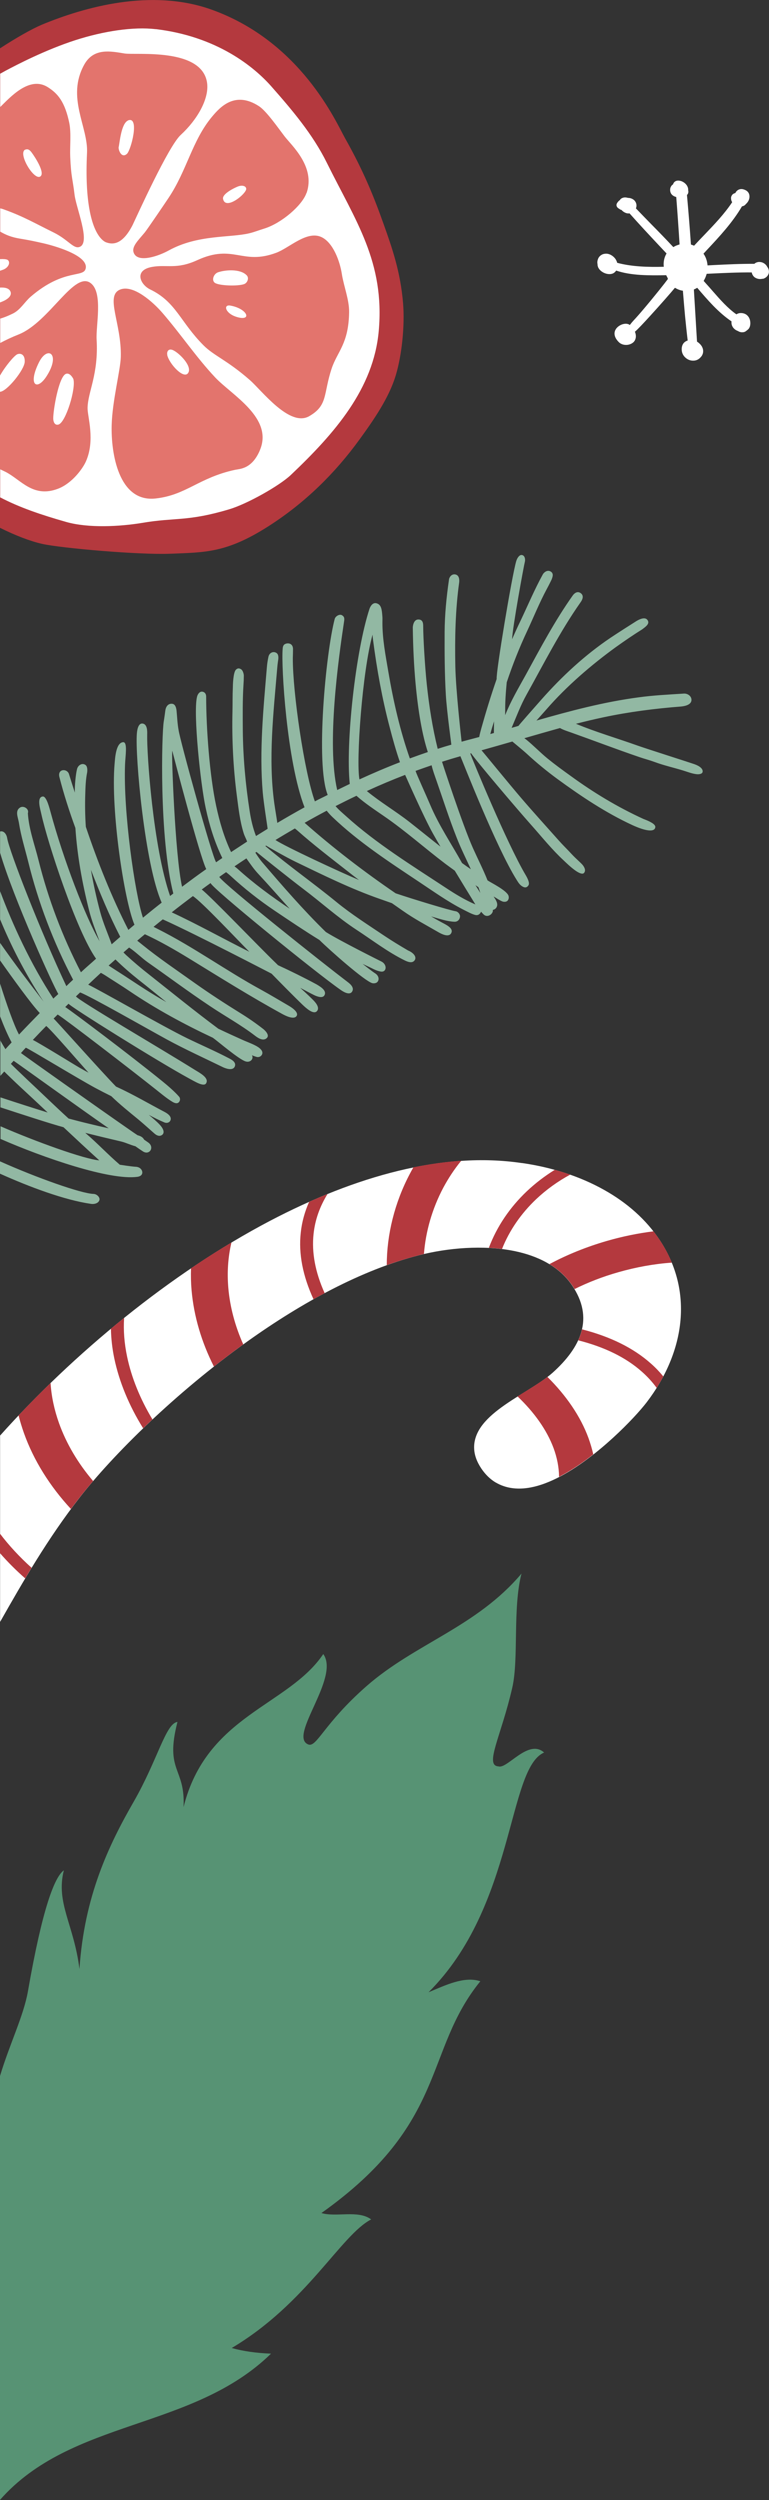 <?xml version="1.0" encoding="UTF-8"?>
<svg id="Layer_2" data-name="Layer 2" xmlns="http://www.w3.org/2000/svg" viewBox="0 0 83.33 270.63">
  <rect x="0" y="0" width="83.33" height="270.63" fill="#333333" stroke="none"/>
  <defs>
    <style>
      .cls-1 {
        fill: #579374;
      }

      .cls-1, .cls-2, .cls-3, .cls-4, .cls-5 {
        fill-rule: evenodd;
      }

      .cls-2 {
        fill: #e3746d;
      }

      .cls-3 {
        fill: #b4393e;
      }

      .cls-4 {
        fill: #92b8a3;
      }

      .cls-5 {
        fill: #fff;
      }
    </style>
  </defs>
  <g id="Layer_7" data-name="Layer 7">
    <g>
      <path class="cls-5" d="M0,155.41c7.9-8.83,18.4-17.56,29.27-23.26,9.24-4.84,18.77-7.51,27.27-6.25h.05c3.13,.45,6.21,1.41,8.88,2.91,2.45,1.37,4.56,3.2,6.08,5.52,1.79,2.74,2.44,5.67,2.19,8.57-.27,3.12-1.59,6.18-3.66,8.89-1.35,1.76-5.32,5.86-9.23,7.96-1.22,.66-2.44,1.13-3.61,1.31-1.26,.19-2.45,.04-3.5-.57l-.06-.03c-.57-.35-1.08-.84-1.52-1.49-.51-.76-.76-1.49-.78-2.18-.03-.72,.17-1.38,.53-2,.95-1.62,2.99-2.88,4.96-4.11,1.14-.71,2.25-1.4,3.02-2.09,1.49-1.34,2.66-2.83,3.11-4.44,.44-1.55,.21-3.26-1.06-5.08-1.4-2.01-3.67-3.13-6.22-3.65-3.37-.68-7.22-.33-10.29,.45-6.25,1.59-12.73,5.14-18.58,9.31-7.92,5.64-14.68,12.39-18.22,16.93-3.44,4.41-6.16,9.12-8.62,13.46v-20.17H0Zm55.44-28.76h0s0,0,0,0Z"/>
      <path class="cls-3" d="M2.73,170.86c-.99-.87-1.9-1.78-2.73-2.73v-2.11c.98,1.29,2.13,2.53,3.42,3.69-.23,.38-.46,.76-.69,1.14h0Zm-.72-17.64c1.11-1.18,2.27-2.35,3.47-3.51,.09,1.47,.41,2.92,.91,4.33,.8,2.24,2.07,4.37,3.7,6.28-.54,.63-1.03,1.23-1.47,1.79-.32,.41-.63,.82-.94,1.23-2.26-2.44-4.03-5.24-5.09-8.22-.22-.63-.42-1.27-.58-1.91h0Zm10.01-9.39c.47-.39,.95-.78,1.43-1.17-.09,1.35,.02,2.75,.32,4.18,.47,2.26,1.41,4.59,2.75,6.81-.34,.32-.68,.64-1.01,.96-1.53-2.45-2.59-5.03-3.12-7.54-.23-1.09-.35-2.18-.37-3.24h0Zm8.68-6.54c1.44-.98,2.9-1.91,4.38-2.79-.38,1.61-.48,3.26-.34,4.91,.18,2.08,.74,4.15,1.62,6.12-1.09,.78-2.15,1.59-3.18,2.4-1.33-2.62-2.17-5.42-2.42-8.25-.07-.8-.09-1.6-.06-2.39h0Zm12.8-7.2c-.48,1.08-.79,2.2-.91,3.35-.25,2.28,.22,4.68,1.38,7.2,.4-.22,.8-.44,1.21-.66-1.02-2.26-1.42-4.4-1.2-6.42,.16-1.5,.66-2.93,1.51-4.31-.66,.27-1.33,.55-1.99,.85h0Zm11.31-3.73c1.74-.35,3.47-.6,5.17-.71-.75,.91-1.39,1.89-1.94,2.91-1.22,2.3-1.92,4.79-2.1,7.18-.17,.04-.35,.08-.52,.13-1.16,.3-2.34,.66-3.51,1.08,0-3.27,.84-6.76,2.52-9.92,.12-.23,.24-.45,.37-.67h0Zm15.31,.27c.56,.16,1.12,.33,1.67,.52-1.35,.73-2.6,1.63-3.7,2.67-1.6,1.52-2.88,3.34-3.69,5.38-.47-.06-.95-.1-1.43-.12,.87-2.32,2.29-4.39,4.1-6.11,.93-.88,1.95-1.66,3.05-2.34h0Zm10.7,6.66h0c-1.7,.21-3.4,.56-5.06,1.04-2.18,.63-4.3,1.48-6.22,2.51,.95,.57,1.77,1.31,2.41,2.22,.11,.16,.22,.32,.31,.48,1.47-.73,3.07-1.35,4.73-1.82,1.92-.55,3.9-.91,5.81-1.04-.33-.8-.74-1.59-1.25-2.36-.23-.35-.48-.69-.73-1.03h0Zm1.06,15.7c-.22,.42-.47,.84-.72,1.25-.47-.64-1-1.22-1.6-1.75-1.73-1.54-4.03-2.67-6.9-3.4,.14-.31,.26-.63,.35-.95,.02-.08,.04-.16,.06-.24,3.08,.79,5.57,2.02,7.46,3.7,.49,.43,.94,.9,1.34,1.39h0Zm-7.59,8.46c-.13-.6-.31-1.19-.52-1.78-.87-2.37-2.43-4.62-4.45-6.62-.7,.53-1.56,1.07-2.44,1.61-.27,.16-.53,.33-.8,.5,1.8,1.71,3.17,3.62,3.91,5.61,.37,1.01,.58,2.05,.59,3.1l.27-.15c1.17-.63,2.34-1.43,3.44-2.29Z"/>
    </g>
    <g>
      <path class="cls-3" d="M22.92,1.04c9.7,3.47,13.5,12.19,14.48,13.94,2,3.54,3.13,6.35,4.17,9.28,.91,2.55,1.83,5.16,2.11,8.6,.19,2.36-.12,5.54-.8,7.79-.72,2.38-2.32,4.72-3.92,6.92-2.62,3.61-5.88,6.86-9.94,9.44-4.49,2.85-6.79,2.78-10.54,2.93-3.36,.14-11.82-.6-13.89-1.06-1.31-.29-2.96-.93-4.6-1.75V5.24c1.77-1.15,3.44-2.1,4.55-2.57C9.13,.77,16.39-1.29,22.92,1.04Z"/>
      <path class="cls-5" d="M16.86,3.15c6.66,.79,10.66,4.08,12.53,6.19,2.24,2.54,4.5,5.19,6.03,8.29,3.12,6.3,6.29,10.72,5.62,18.21-.56,6.23-4.74,11.04-9.53,15.58-1.24,1.17-4.72,3.13-6.67,3.71-4.52,1.35-5.83,.86-9.42,1.47-2.41,.4-5.83,.59-8.25-.1-2.74-.78-5.04-1.56-7.15-2.66V7.98c.18-.1,.36-.2,.54-.3,1.33-.71,4.37-2.28,7.57-3.32,3.1-1,6.35-1.49,8.75-1.2Z"/>
      <path class="cls-2" d="M28.15,48.77c-.87,2.02-2.17,1.98-2.69,2.09-3.94,.86-5.27,2.73-8.59,3.1-4.03,.45-4.85-4.92-4.77-7.93,.07-2.66,.95-5.94,.99-7.39,.1-3.62-1.75-6.64-.06-7.3,1.43-.56,3.58,1.38,4.58,2.54,1.97,2.28,3.66,4.8,5.71,6.98,1.81,1.92,6.35,4.39,4.83,7.9h0ZM0,50.77v-13.63c.6-.32,1.27-.64,2.03-.94,3.37-1.36,6.05-7.02,7.85-5.51,1.29,1.08,.5,4.55,.59,6.06,.22,3.79-.95,5.65-.98,7.41-.02,.93,.85,3.47-.18,5.79-.32,.73-1.46,2.35-3.01,2.95-2.71,1.04-4.02-.96-5.68-1.81-.2-.1-.41-.2-.62-.3H0Zm0-16.27c.37-.11,.81-.27,1.4-.56,.81-.4,1.26-1.24,1.91-1.81,3.71-3.19,5.85-1.96,5.99-3.15,.16-1.37-3.45-2.38-4.58-2.64-1.02-.23-1.48-.33-2.51-.5-1-.16-1.61-.43-2.21-.78v9.43H0Zm0-11.95V11.61c1.11-1.09,3.19-3.42,5.17-2.18,1.08,.68,1.86,1.57,2.34,3.89,.22,1.1,.05,2.58,.1,3.66,.09,2.18,.26,2.34,.47,4.1,.17,1.42,1.7,5.03,.63,5.61-.7,.38-1.24-.71-2.91-1.53-2-.98-3.27-1.74-5.44-2.51-.09-.03-.21-.07-.35-.1H0Zm16.27,8.78c2.82,1.36,3.25,3.52,5.8,6.07,1.14,1.13,2.54,1.59,4.99,3.73,1.29,1.12,4.32,5.15,6.45,3.92,2.05-1.18,1.51-2.4,2.43-5.16,.62-1.85,1.84-2.67,1.89-6.09,.02-1.36-.58-2.8-.79-4.16-.21-1.36-.95-3.42-2.24-3.99-1.57-.7-3.46,1.19-4.86,1.71-3.72,1.39-4.62-1-8.56,.8-2.24,1.03-3.3,.45-4.89,.73-2.03,.36-1.28,1.93-.22,2.44h0Zm16.94-10.44c-.46,1.34-2.7,3.28-4.59,3.86-.53,.16-1.05,.37-1.59,.5-2.12,.51-5.59,.12-8.76,1.87-1.11,.61-3.21,1.32-3.73,.35-.38-.7,.38-1.38,1.15-2.31,.27-.33,2.24-3.23,2.57-3.73,2-2.98,2.55-6.2,4.71-8.79,.87-1.04,2.49-2.84,5.1-1.14,.81,.53,2.1,2.39,2.76,3.25,.72,.95,3.39,3.29,2.39,6.15h0Zm-21.66,5.36s-1.28-.26-1.87-3.65c-.25-1.41-.38-3.37-.25-6.07,.13-2.81-2.26-5.98-.31-9.52,1.03-1.87,2.89-1.46,4.38-1.22,1.27,.2,8.39-.66,8.94,3.18,.24,1.7-1.04,3.97-2.86,5.64-1.34,1.23-4.74,8.77-5.21,9.75-1.06,2.07-2.08,2.15-2.82,1.89Z"/>
      <path class="cls-5" d="M7.14,40.47c-.79,.33-1.39,4.01-1.37,4.84,0,.33,.15,.76,.56,.65,.79-.21,1.92-3.9,1.62-4.93-.02-.05-.36-.73-.81-.56h0Zm-7.14,1.95v-1.76c.58-1.03,1.54-2.16,1.87-2.31,.4-.16,.84,.05,.81,.81-.03,.88-1.97,3.26-2.69,3.25H0Zm0-9.67v-1.62c.52-.03,.97,.06,1.13,.42,.24,.57-.55,.99-1.13,1.19H0Zm0-3.44v-1.26c.36-.02,.68,0,.82,.08,.34,.23,.14,.84-.5,1.07-.11,.04-.22,.08-.32,.11H0Zm18.12,9.12c.22,.98,1.89,2.78,2.31,1.87,.36-.79-1.2-2.27-1.8-2.44-.38-.11-.58,.2-.5,.57h0Zm7.6-4.1c1.61,.45,1.11-.91-.75-1.25-.53-.1-.61,.3-.25,.69,.2,.22,.53,.43,1,.56h0Zm-21.49,4.88c.93-1.85,2.37-.9,.82,1.51-1.06,1.65-2.06,.96-.82-1.51h0Zm19.36-9.72c-.46,.19-.69,.88-.29,1.14,.48,.3,2.43,.37,3.14,.13,.36-.12,.58-.65,.3-.95-.73-.77-2.45-.58-3.15-.32h0Zm2.21-9.31c-.42,.16-1.74,.81-1.63,1.35,.26,1.31,2.58-.59,2.51-1.11-.05-.34-.52-.38-.88-.24h0Zm-11.92-7.14c-.76,.33-.91,2.45-1.02,2.88-.06,.24,.28,1.28,.89,.74,.45-.4,1.41-4.1,.13-3.63h0Zm-11.14,3.15c-.84,.38,.9,3.31,1.6,2.93,.62-.34-.54-2.11-.91-2.61-.16-.21-.36-.44-.68-.31Z"/>
    </g>
    <path class="cls-1" d="M0,224.73c1.04-3.47,2.56-6.5,3.03-9.19,1.57-9.01,2.89-12.37,3.89-13.08-.9,3.54,1.1,5.88,1.69,10.69,.52-7.86,3.16-13.4,5.88-18.12,2.6-4.53,3.47-8.49,4.74-8.63-1.4,5.44,.87,4.89,.66,9.22,2.49-9.97,11.35-10.94,15.14-16.57,1.84,2.57-3.82,8.87-1.64,9.78,.93,.39,1.67-2.23,6.34-6.32,5.27-4.61,11.9-6.39,16.78-12.17-.97,3.75-.28,9.23-1,12.35-1.2,5.25-3.05,8.44-1.49,8.52,.95,.31,3.24-3.03,4.94-1.5-3.98,1.71-3.13,16.62-12.52,25.95,1.83-.76,3.87-1.77,5.61-1.19-6.18,7.6-3.45,15.31-17.22,25.09,1.6,.48,3.98-.36,5.39,.69-3.27,1.68-6.99,9.1-15.11,13.92,1.29,.36,2.72,.55,4.26,.61-8.55,8.33-21.61,7.02-29.38,15.84v-45.9Z"/>
    <path class="cls-4" d="M0,112.57c.21,.38,.41,.72,.59,1,.22-.24,.44-.49,.67-.73-.4-.73-.83-1.72-1.25-2.82v-3.55c.68,2.17,1.51,4.54,2.05,5.52,.75-.8,1.48-1.54,2.25-2.33-.86-.89-2.96-3.79-4.3-5.69v-1.9c1.48,2.13,3.38,4.62,4.71,6.35-2.09-3.15-3.61-6.25-4.71-8.9v-3.05c1.35,3.6,3.27,7.8,5.77,11.63,.18-.18,.36-.33,.54-.5-.5-.78-4.86-10.34-6.31-15.29v-2.3c.37-.11,.69,.24,.77,.73,.24,1.43,3.61,10.08,6.41,16.01,.24-.24,.48-.47,.73-.7-2.14-4.07-3.77-8.34-4.86-12.76-.35-1.4-.79-2.79-1.01-4.22-.1-.61-.46-1.32,.15-1.67,.38-.21,.98,.17,.82,.63,.1,1.72,.75,3.45,1.16,5.11,1.05,4.19,2.58,8.24,4.59,12.11,.57-.54,1.06-.94,1.64-1.47-2.11-2.96-5.26-12.56-5.94-15.7-.09-.44-.53-1.8,.17-1.86,.42-.04,.76,1.42,.84,1.69,1.38,5.1,3.79,11.39,5.31,13.98-.41-1.1-.85-2.19-1.14-3.36-.74-2.92-1.28-5.9-1.48-8.9-.66-1.8-1.26-3.67-1.73-5.5-.13-.5,.12-.74,.41-.76,.25-.02,.54,.13,.63,.44,.13,.43,.49,1.56,.63,1.99-.03-.64,.09-1.99,.24-2.56,.11-.4,.49-.62,.79-.5,.25,.09,.36,.34,.31,.84-.16,.78-.19,1.58-.21,2.37-.04,1.18-.02,2.36,.06,3.55,1.29,3.82,2.78,7.58,4.61,11.16,.22-.19,.44-.37,.66-.56-1.11-2.6-2.59-12.39-2.15-17.45,.05-.55,.13-2.25,.92-2.31,.51-.04,.24,1.52,.21,2.41-.2,5.11,1.05,13.91,1.94,16.59,.67-.55,1.35-1.1,2.03-1.63-1.83-4.13-2.89-15.86-2.69-18.3,.05-.64,.23-1.1,.58-1.09,.58,.03,.55,.88,.54,1.21-.05,2.02,.63,12.12,2.48,17.46,.12-.09,.23-.18,.35-.27-1.55-6.08-1.26-17.34-1.03-18.66,.05-.28,.12-.81,.17-1.18,.06-.39,.29-.71,.68-.7,.37,0,.49,.38,.53,.74,.07,.7,.09,1.39,.22,2.1,.11,.95,3.65,13.78,4.07,14.32,.22-.16,.45-.31,.67-.46-.84-1.72-1.4-3.54-1.8-5.41-.56-2.57-1.36-10.2-.95-12,.08-.38,.32-.62,.56-.6,.22,.02,.44,.17,.44,.55,0,3.4,.37,8.49,1.08,11.8,.37,1.73,.86,3.42,1.62,5.02,.58-.38,1.16-.76,1.74-1.14-.11-.3-.28-.6-.37-.89-.42-1.33-.57-2.75-.75-4.11-.39-3.01-.54-6.09-.47-9.07,.02-.87,0-1.73,.04-2.59,0-.21,.03-1.66,.34-1.95,.18-.17,.35-.18,.57-.03,.19,.13,.28,.51,.28,.67,0,.34-.01,.6-.04,1.05-.1,1.62-.08,3.26-.07,4.86,.03,2.94,.29,5.87,.75,8.8,.14,.91,.35,1.81,.68,2.66,.42-.26,.84-.52,1.26-.78,0-.12-.42-2.7-.53-3.95-.38-4.51,.07-9.03,.45-13.55,.03-.38,.09-.76,.17-1.13,.09-.39,.42-.56,.71-.48,.25,.07,.4,.26,.36,.72,0,0-.09,.56-.12,.99-.41,4.88-.98,9.8-.32,14.62,.1,.71,.23,1.43,.33,2.14,.97-.58,1.95-1.14,2.95-1.69-1.93-4.98-2.54-15.29-2.37-17.15,0,0,0-.24,.11-.4,.18-.27,1-.36,1.01,.41,0,.32-.01,.65-.02,.98-.02,3.72,1.25,12.37,2.39,15.52,.51-.28,.87-.43,1.39-.7-1.34-3.32-.21-15.36,.76-19.05,.08-.3,.52-.55,.77-.41,.31,.17,.29,.4,.24,.71-.6,4-1.9,13.2-.74,18.22,.45-.22,.9-.44,1.36-.66-.46-4.37,.62-14.34,2.14-18.96,0,0,.23-.72,.74-.6,.55,.14,.6,.67,.66,1.5,.01,.19,0,.38,0,.56-.01,1.81,.34,3.58,.65,5.41,.54,3.17,1.27,6.35,2.32,9.33,.65-.24,1.3-.47,1.95-.69-.6-1.82-1.05-4.39-1.33-7.44-.17-1.85-.27-3.88-.3-6.04,0-.07,.05-.84,.57-.87,.62-.03,.55,.6,.56,.83,0,1.03,.17,4.13,.39,6.21,.25,2.34,.61,4.67,1.18,6.96,.49-.16,.99-.31,1.48-.45,0-.05-.5-3.65-.6-5.42-.13-2.25-.14-4.5-.13-6.77,.01-1.89,.2-3.79,.47-5.66,0-.19,.23-.65,.67-.58,.51,.08,.45,.72,.44,.84h0c-.42,3.01-.48,6.08-.42,9.11,.05,2.64,.67,8.06,.68,8.16,.64-.18,1.28-.34,1.91-.51,.05-.31,.15-.64,.23-.95,.5-1.79,1.05-3.57,1.66-5.33-.1-.63,1.65-11.18,2.12-12.76,.11-.36,.35-.7,.61-.66,.35,.05,.38,.52,.33,.71-.11,.4-1.34,7.11-1.39,8.41,.29-.67,.6-1.35,.92-2.01,.8-1.68,1.5-3.36,2.42-5.03,.08-.14,.43-.52,.83-.3,.39,.22,.2,.63,.12,.86,0,0-.22,.47-.53,1.04-.8,1.49-1.43,3.06-2.15,4.6-.84,1.79-1.56,3.62-2.19,5.5-.05,.55-.1,1.1-.13,1.65-.04,.64-.04,1.27-.04,1.91,.6-1.52,1.45-2.95,2.24-4.38,1.61-2.94,3.16-5.87,5.09-8.59,.14-.19,.47-.52,.86-.24,.44,.32,.09,.84-.02,.99-2.23,3.17-3.96,6.6-5.85,9.99-.64,1.14-1.09,2.36-1.62,3.6,.25-.07,.49-.14,.74-.21,.03-.07,1.76-2.03,2.52-2.89,2.21-2.49,4.67-4.77,7.44-6.64,.73-.49,2.47-1.6,2.84-1.83,.49-.29,1.04-.46,1.24,0,.15,.35-.28,.64-.62,.9-.93,.58-1.9,1.24-2.88,1.94-2.62,1.9-5.32,4.21-7.51,6.73-.36,.41-.72,.81-1.08,1.21,3.64-1.04,7.28-2.01,11.05-2.51,1.67-.23,3.26-.3,4.94-.41,.38-.02,.81,.26,.81,.68,0,.31-.25,.63-1.12,.72-2.84,.22-5.66,.58-8.43,1.17-1,.21-1.99,.45-2.97,.7,2.14,.89,4.38,1.54,6.68,2.36,1.17,.41,5.49,1.78,6.15,2.01,.6,.21,.94,.51,.9,.82-.03,.24-.36,.29-.62,.27-.51-.05-1-.25-1.49-.4-1.04-.32-2.09-.55-3.11-.93-.54-.2-1.1-.34-1.65-.53-2.46-.84-4.87-1.76-7.34-2.64-.42-.15-.86-.28-1.25-.5-1.29,.36-2.58,.73-3.86,1.1,.08,.06,.16,.12,.24,.18,.78,.64,1.48,1.37,2.26,2.01,.81,.66,1.65,1.27,2.5,1.88,2.47,1.8,5.08,3.38,7.9,4.67,.12,.05,.5,.18,.81,.36,.28,.15,.51,.34,.48,.54-.05,.37-.49,.4-.98,.3-.64-.13-1.37-.47-1.5-.53-2.9-1.34-5.56-3.12-8.15-5.01-1.14-.84-2.23-1.73-3.29-2.71-.47-.43-1.53-1.29-1.57-1.33-1.11,.32-2.23,.64-3.34,.95,.15,.16,2.98,3.63,4.31,5.18,1.32,1.54,2.68,3.03,4.03,4.55,.45,.51,.95,.99,1.41,1.49,.53,.57,1,.94,1.22,1.21,.24,.31,.33,.61,.14,.84-.15,.18-.48,.05-.85-.19-.57-.38-1.21-1.02-1.35-1.15-1.28-1.18-2.37-2.55-3.53-3.85-1.62-1.82-6-6.98-6.51-7.76h0s-.06,.02-.09,.03c.25,.69,3.95,9.69,6.01,13.17,.17,.29,.46,.83,.3,1.09-.16,.25-.35,.27-.54,.19-.38-.16-.56-.48-.75-.78-2.21-3.52-5.81-12.73-6.09-13.38-.67,.19-1.33,.39-1.99,.6,.01,.06,2.22,6.83,3.35,9.35,.52,1.16,1.11,2.31,1.58,3.49,.32,.23,2.09,1.08,2.28,1.68,0,0,.04,.16,.01,.29-.07,.28-.27,.39-.58,.34-.28-.05-.84-.46-1.05-.56,.04,.09,.41,.52,.39,.91,0,.05-.01,.1-.03,.15-.06,.2-.23,.35-.45,.39,.1,.39-.6,.97-1.05,.43,0,0-.1-.09-.22-.24-.09,.22-.29,.43-.61,.36-.39-.09-.87-.36-1.33-.59-1.7-.87-3.26-1.99-4.86-3.05-3.23-2.15-6.48-4.27-9.29-6.95-.23-.22-.44-.45-.64-.7-.8,.42-1.6,.86-2.39,1.31,3.11,2.75,6.45,5.3,9.86,7.63,1.89,.64,5.83,1.83,6.49,1.94,.28,.04,.51,.33,.49,.58-.02,.28-.22,.56-.58,.56-.78-.02-1.65-.32-2.56-.58,.37,.22,.74,.43,1.12,.63,.49,.27,1.34,.63,1.07,1.17-.26,.53-1.09,.09-1.43-.11-1.31-.76-2.58-1.42-3.84-2.31-.39-.27-.77-.54-1.16-.81-.43-.15-.85-.3-1.25-.44-3.17-1.1-6.2-2.6-9.21-4.05-.98-.47-3.06-1.66-3.17-1.74h-.02s-.06,.05-.06,.05c2.5,2.12,5.19,4,7.73,6.08,1.62,1.32,3.39,2.44,5.16,3.63,.84,.56,1.68,1.07,2.57,1.59,.58,.24,.96,.69,.72,1.05-.24,.35-.67,.22-1.05,.04-1.86-.91-3.53-2.2-5.29-3.35-2.03-1.33-3.84-2.98-5.76-4.42-1.44-1.09-4.8-3.77-5.05-3.99l-.07,.05-.05,.03c.23,.35,.46,.7,.72,1.01,2.22,2.59,4.46,5.18,6.92,7.58,1.61,1,5.99,3.18,5.99,3.18,.38,.18,.52,.51,.48,.76-.04,.24-.23,.4-.54,.34-.54-.1-.94-.37-1.42-.58-.18-.08-.35-.17-.53-.25,.18,.14,1.05,.83,1.34,1.01,.39,.24,.47,.61,.33,.86-.16,.28-.51,.24-.61,.22-.82-.21-4.64-3.59-5.74-4.68-1.61-.99-3.2-2.06-4.82-3.15-1.7-1.14-3.31-2.41-4.81-3.79-.15-.14-.32-.27-.48-.4-.25,.17-.49,.34-.74,.52,.61,.91,11.39,9.46,13.87,11.34,.17,.13,.84,.59,.52,1.08-.31,.47-1.1-.1-1.23-.19-2.63-1.82-14.03-11.08-14.1-11.57-.32,.23-.64,.46-.96,.7,.95,.72,6.18,6.18,8.06,7.99,.07,.07,.14,.13,.2,.2,1.39,.64,2.85,1.36,4.11,2.04,.12,.06,.33,.19,.54,.34,.16,.12,.63,.48,.38,.89-.24,.41-1.03,.01-1.17-.06-.49-.24-.97-.51-1.45-.76,.18,.17,.88,.79,1.36,1.28,.19,.19,.85,.84,.44,1.26-.38,.39-1.19-.37-1.53-.69-.94-.9-2.64-2.63-3.37-3.38-.25-.12-8.03-4.18-11.79-5.88-.34,.27-.67,.54-1,.81,.16,.08,.31,.16,.47,.24,3.88,1.95,7.4,4.51,11.2,6.58,1.02,.56,2.01,1.16,3.01,1.74,.17,.1,1.1,.66,.82,1.09-.3,.47-1.34-.1-1.56-.22-3.45-1.89-6.69-3.92-10.05-5.98-1.57-.96-3.17-1.88-4.83-2.65-.28,.23-.56,.46-.83,.7,.16,.12,.32,.25,.48,.38,1.87,1.52,3.87,2.86,5.82,4.25,1.57,1.11,3.2,2.17,4.83,3.18,.88,.54,1.73,1.13,2.54,1.76,.15,.12,.71,.63,.38,.96-.43,.44-1.12-.12-1.28-.24-1.54-1.18-3.26-2.12-4.9-3.22-2.27-1.51-4.43-3.12-6.7-4.71-.72-.51-1.35-1.16-2.05-1.62-.2,.18-.41,.35-.61,.53,.09,.09,.18,.19,.28,.28,.78,.72,1.67,1.47,2.48,2.1,2.49,1.97,4.94,3.96,7.52,5.88,.88,.42,1.76,.82,2.65,1.22,.3,.14,.83,.33,1.29,.56,.54,.26,.94,.61,.81,.97-.11,.28-.38,.35-.57,.31-.23-.06-.42-.14-.54-.19,.22,.37-.16,.83-.68,.67-.72-.21-2.99-2.16-3.55-2.56-3.11-1.46-6.13-3.09-9-5.03-.9-.61-1.83-1.18-2.72-1.76-.14-.08-.28-.17-.42-.24-.46,.42-.92,.85-1.37,1.28,1.04,.47,8.09,4.52,10.72,5.8,1.55,.75,3.11,1.42,4.63,2.22,.52,.27,.64,.55,.54,.82-.21,.55-1.06,.21-1.34,.07-2.01-.98-4.06-1.91-6.03-2.98-2.09-1.14-8.29-4.68-9.4-5.09-.15,.14-.3,.29-.45,.43,.32,.48,9.02,5.54,12.91,7.97,.54,.33,1.53,.85,1.2,1.43-.25,.44-1.23-.19-1.89-.54-3.34-1.82-12.96-7.82-13.02-8.07-.12,.12-.24,.24-.36,.36,.84,.55,6.87,5.08,10.49,8.01,.51,.41,1.35,1.12,1.85,1.7,.16,.18,.12,.49-.07,.63-.18,.15-.44,.05-.66-.08-.62-.37-1.34-.98-1.81-1.35-2.67-2.12-9.73-7.55-10.62-8.1-.15,.15-.29,.29-.44,.44,.03-.04,5.06,5.61,6.76,7.36,1.85,.84,3.57,1.86,5.27,2.75,.44,.23,.7,.5,.66,.8-.04,.29-.35,.47-.69,.33-.6-.25-1.11-.51-1.69-.82,.42,.35,.84,.69,1.2,1.08,.53,.58,.46,.93,.25,1.09-.19,.15-.49,.16-.84-.15-.53-.46-1.08-.97-1.74-1.52-1-.82-2-1.62-2.93-2.52-.59-.29-1.17-.59-1.75-.9-2.04-1.11-6.98-4.12-7.51-4.35-.18,.19-.36,.38-.53,.58,.52,.39,8.44,6,11.92,8.41,.24,.17,.48,.33,.72,.49,.25,.06,.57,.19,.7,.47h0c.15,.11,.31,.21,.46,.32,.38,.27,.39,.67,.2,.9-.16,.19-.45,.27-.78,.06-.28-.18-.55-.37-.82-.56-.52-.13-1.02-.39-1.57-.52-1.29-.3-2.58-.61-3.86-.93,.03,.03,.06,.05,.09,.08,1.25,1.07,2.36,2.26,3.64,3.36,0,0,0,0,.01,.01,.12,.02,1.29,.2,1.7,.22,.42,.01,.67,.25,.73,.51,.06,.28-.1,.52-.52,.58-3,.41-10.19-2.07-14.83-4.1v-1.37c3.74,1.63,9.07,3.56,10.7,3.69-1.3-1.18-2.59-2.38-3.88-3.59-1.35-.36-4.6-1.42-6.83-2.15v-1.08c1.66,.55,4.16,1.35,5.12,1.64-.99-.93-1.97-1.85-2.96-2.76-.52-.48-1.63-1.55-1.75-1.68l-.42,.47v-3.89H0Zm0,13.14v1.34c3.18,1.43,7,2.86,9.87,3.27,.44,.06,.84-.12,.91-.44,.06-.26-.27-.63-.65-.64-1.32-.04-6.09-1.72-10.14-3.53H0Zm38.95-41.34c1.44-.66,2.91-1.29,4.39-1.86-.43-1.24-.78-2.5-1.11-3.77-.82-3.1-1.39-6.29-1.8-9.42-.03-.21-.05-.42-.06-.62-1.11,3.97-1.8,13.67-1.42,15.67h0Zm14.18-4.91c.07-.02,.14-.04,.21-.06,.06-.02,.12-.04,.18-.05,0-.02,0-.04,0-.06,0-.4,.01-.81,.02-1.21-.15,.46-.29,.92-.41,1.38h0Zm-2.1,14.65c-.52-1.14-1.09-2.27-1.55-3.45-.8-2.02-1.46-4.09-2.18-6.15-.19-.55-.4-1.1-.53-1.67-.58,.2-1.16,.4-1.74,.61,.11,.37,1.15,2.64,1.59,3.68,.93,2.2,2.27,4.18,3.43,6.26v.02c.33,.24,.65,.47,.98,.69h0Zm-31.3,1.88c.91-.68,1.69-1.26,2.62-1.91-.69-1.32-3.63-12.59-3.68-12.8-.11,.04,.29,11.32,1.06,14.72h0Zm27.99-4.36c-.27-.46-.54-.92-.8-1.39-1-1.77-3.01-6.35-3.02-6.36-1.4,.54-2.78,1.12-4.15,1.75,1.47,1.21,3.11,2.17,4.62,3.35,1.12,.88,2.23,1.78,3.35,2.66h0Zm3.79,6.27c-.75-1.21-1.49-2.43-2.23-3.65-.35-.25-.69-.5-1.04-.76-2.23-1.69-4.32-3.56-6.64-5.15-1-.69-2.02-1.36-2.93-2.16-.01-.01-.02-.02-.04-.04-.76,.36-1.52,.74-2.27,1.12,.34,.4,.76,.75,1.15,1.1,3.25,2.94,7.13,5.33,10.76,7.72,1.03,.68,2.09,1.33,3.23,1.82h0Zm-12.61-2.64c-.41-.31-.82-.62-1.22-.94-1.85-1.45-3.7-2.86-5.47-4.43-.02-.02-.04-.03-.06-.05-.07-.06-.13-.11-.2-.16-.7,.41-1.4,.82-2.1,1.25,.99,.68,7.09,3.51,9.05,4.33h0ZM2.94,88.18l.02-.03s-.05,.07-.02,.03h0Zm28.45,10.19c-1.13-1.26-2.24-2.53-3.38-3.75-.49-.52-.89-1.1-1.31-1.7-.43,.28-.86,.57-1.29,.86,.12,.1,.25,.19,.37,.3,1.74,1.58,3.65,2.97,5.61,4.29h0Zm20.66-1.71c-.03-.1-.06-.19-.09-.28-.04-.11-.08-.23-.12-.34-.11-.07-.21-.15-.32-.22,.18,.28,.35,.56,.53,.84h0Zm-39.95,5.56c.31-.27,.62-.54,.93-.81-1.21-2.35-2.22-4.79-3.18-7.26,.27,1.55,.61,3.09,1.01,4.58,.32,1.2,.83,2.33,1.24,3.49h0Zm14.92,.81c-1.22-1.22-5.16-5.42-6.12-6.03-.77,.58-1.53,1.16-2.29,1.76,2.86,1.33,5.6,2.87,8.41,4.27h0Zm-15.84,0h0s0,0,0,0h0Zm6.85,5.45c-1-.81-1.99-1.62-3-2.41-.88-.7-1.71-1.42-2.52-2.21-.25,.22-.49,.44-.74,.66,.05,.03,.09,.06,.14,.09,0,0,.42,.28,.77,.5,1.03,.65,2.04,1.34,3.06,1.99,.75,.48,1.52,.94,2.29,1.38h0Zm-8.44,7.63c-.95-1.03-3.92-4.51-4.58-5.05-.49,.5-.97,1-1.45,1.51,.96,.49,4.32,2.58,5.08,3.02,.31,.18,.63,.35,.94,.52h0Zm2.19,6.03c-2.86-1.98-9.68-6.89-10.3-7.31-.1,.11-.2,.22-.3,.33,.06,.07,1.24,1.21,1.72,1.66,1.51,1.41,3,2.86,4.53,4.26,.72,.19,1.44,.38,2.16,.55,.73,.18,1.46,.35,2.19,.51Z"/>
    <path class="cls-5" d="M82.65,30.19c.24-.06,.46-.21,.58-.43h0c.08-.15,.11-.3,.09-.44h0c-.02-.16-.08-.31-.18-.43-.05-.1-.11-.19-.2-.27-.13-.12-.29-.21-.46-.24-.17-.04-.35-.03-.52,.04-.08,.03-.15,.08-.22,.14-1.45-.01-2.89,.06-4.33,.13l-.74,.04c-.02-.23-.06-.45-.13-.65-.07-.22-.18-.43-.31-.62l.36-.39c1.4-1.49,2.79-2.99,3.81-4.73,.06-.01,.13-.03,.19-.06,.07-.03,.14-.08,.2-.15h0s0,0,0,0c.01-.01,.02-.02,.02-.03,.2-.17,.35-.41,.39-.65,.02-.11,.02-.23,0-.34-.02-.11-.07-.22-.14-.31h0s0,0,0,0c-.12-.15-.31-.26-.57-.32-.19-.04-.36,0-.51,.08-.13,.08-.24,.2-.3,.34-.06,.01-.12,.03-.17,.06-.08,.04-.15,.1-.2,.18-.08,.12-.11,.25-.09,.39h0c.01,.13,.05,.25,.12,.36-.86,1.29-1.94,2.41-3.01,3.53-.38,.39-.75,.78-1.12,1.18-.06-.03-.11-.05-.17-.07-.06-.02-.12-.04-.17-.06-.06-.9-.13-1.79-.2-2.67-.07-.89-.15-1.79-.23-2.69,.06-.06,.11-.13,.13-.21,.03-.09,.03-.19,0-.3,.03-.35-.19-.67-.48-.86h0c-.11-.07-.23-.13-.36-.16-.13-.03-.25-.04-.37-.02-.2,.04-.36,.17-.43,.4-.08,.05-.15,.11-.2,.2-.06,.09-.1,.19-.11,.32-.02,.24,.05,.43,.17,.57h0c.12,.14,.3,.23,.49,.28,.07,.86,.13,1.72,.19,2.57,.06,.88,.12,1.73,.17,2.56-.03,0-.06,.02-.09,.03-.06,.02-.12,.04-.18,.06-.09,.03-.17,.07-.25,.11h0c-.06,.03-.11,.06-.16,.09-.79-.85-1.6-1.68-2.42-2.51-.54-.55-1.07-1.1-1.63-1.68,.03-.08,.05-.16,.06-.25,0-.11,0-.22-.05-.33-.07-.19-.19-.32-.34-.41-.16-.1-.35-.15-.54-.15-.14-.04-.28-.06-.42-.04-.13,.02-.26,.07-.37,.17h0s0,0,0,0c-.03,.03-.05,.06-.06,.09h0c-.08,.06-.16,.13-.22,.2h0c-.06,.08-.12,.16-.15,.25h0s0,0,0,0c-.02,.07-.02,.15,0,.22h0c.03,.08,.08,.15,.14,.2,.04,.03,.08,.06,.13,.09h0s.09,.06,.14,.09c.02,.01,.05,.02,.08,.03h.03c.12,.14,.27,.25,.44,.32,.14,.06,.29,.08,.44,.06,1.04,1.17,2.13,2.34,3.22,3.5l.79,.84c-.13,.21-.22,.45-.27,.69-.05,.24-.06,.5-.03,.75-.85,.02-1.72,.02-2.57-.04-.86-.06-1.7-.18-2.48-.39-.04-.16-.12-.32-.22-.46h0c-.12-.15-.27-.29-.46-.39-.16-.09-.33-.13-.48-.14-.19,0-.37,.03-.52,.12-.15,.08-.28,.21-.36,.37-.06,.12-.1,.26-.11,.4h0s0,.08,0,.13h0s.01,.07,.02,.11c0,.07,0,.13,.02,.2,.02,.07,.04,.15,.09,.23h0s0,0,0,0h0c.09,.16,.23,.3,.4,.41,.18,.12,.39,.2,.6,.23,.22,.03,.44,.01,.62-.09,.1-.06,.19-.14,.26-.24h0s.03-.04,.03-.04c.79,.27,1.7,.41,2.63,.47,.94,.06,1.9,.05,2.79,.03,.02,.04,.04,.08,.06,.12h0s0,0,0,0c.03,.06,.06,.11,.09,.17l.03,.09v.04c-.29,.4-1.53,1.96-2.61,3.23-.42,.5-.82,.95-1.12,1.27-.26,.28-.38,.48-.4,.47-.23-.19-.63-.17-.98,0-.14,.07-.27,.16-.38,.27-.11,.11-.2,.25-.25,.4-.1,.33-.02,.74,.43,1.19,.24,.24,.6,.33,.94,.29,.17-.02,.34-.08,.49-.17,.15-.09,.27-.22,.34-.39,.1-.23,.11-.52-.03-.86,.27-.22,.92-.91,1.64-1.7,1.09-1.19,2.35-2.63,2.7-3.06,.13,.08,.26,.15,.4,.2h0c.14,.06,.3,.1,.46,.12,.07,.9,.15,1.8,.23,2.7,.09,.89,.18,1.79,.29,2.69h0s0,0,0,0c-.25,.08-.43,.23-.53,.42h0c-.12,.23-.14,.49-.1,.75,.04,.23,.15,.44,.3,.6,.14,.15,.31,.27,.5,.34,.19,.07,.4,.09,.6,.06,.2-.03,.39-.12,.56-.28,.09-.09,.17-.18,.22-.27,.12-.21,.15-.43,.11-.64-.04-.21-.15-.41-.31-.58-.1-.1-.21-.2-.34-.28-.06-.94-.11-1.88-.17-2.83-.05-.86-.11-1.79-.17-2.81,.07-.03,.13-.06,.19-.09h0c.06-.03,.11-.06,.17-.1,.56,.66,1.14,1.33,1.75,1.96,.62,.63,1.27,1.21,1.97,1.68-.02,.17,0,.35,.08,.51,.08,.18,.23,.33,.41,.44h0s.08,.04,.12,.06c.03,.01,.07,.03,.1,.04,.13,.09,.31,.14,.47,.13,.15,0,.31-.05,.42-.16h.01c.09-.07,.18-.14,.25-.22h0c.07-.09,.12-.2,.15-.33,.06-.27,.03-.6-.11-.86-.12-.22-.32-.41-.61-.48-.16-.04-.31-.04-.44-.02-.12,.02-.23,.07-.32,.13-.93-.65-1.76-1.59-2.53-2.47-.27-.31-.53-.61-.79-.89h0s-.14-.16-.14-.16h0s-.09-.1-.09-.1c.07-.12,.13-.24,.19-.37,.05-.13,.1-.27,.14-.4l.43-.02c1.48-.07,2.96-.14,4.45-.13,.02,.11,.06,.22,.12,.31h0c.07,.12,.17,.22,.31,.29h0c.23,.12,.51,.15,.75,.08h0Zm-1.01-.53h0s0,0,0,0h0Zm-7.49-9.77h0s0,0,0,0Z"/>
  </g>
</svg>